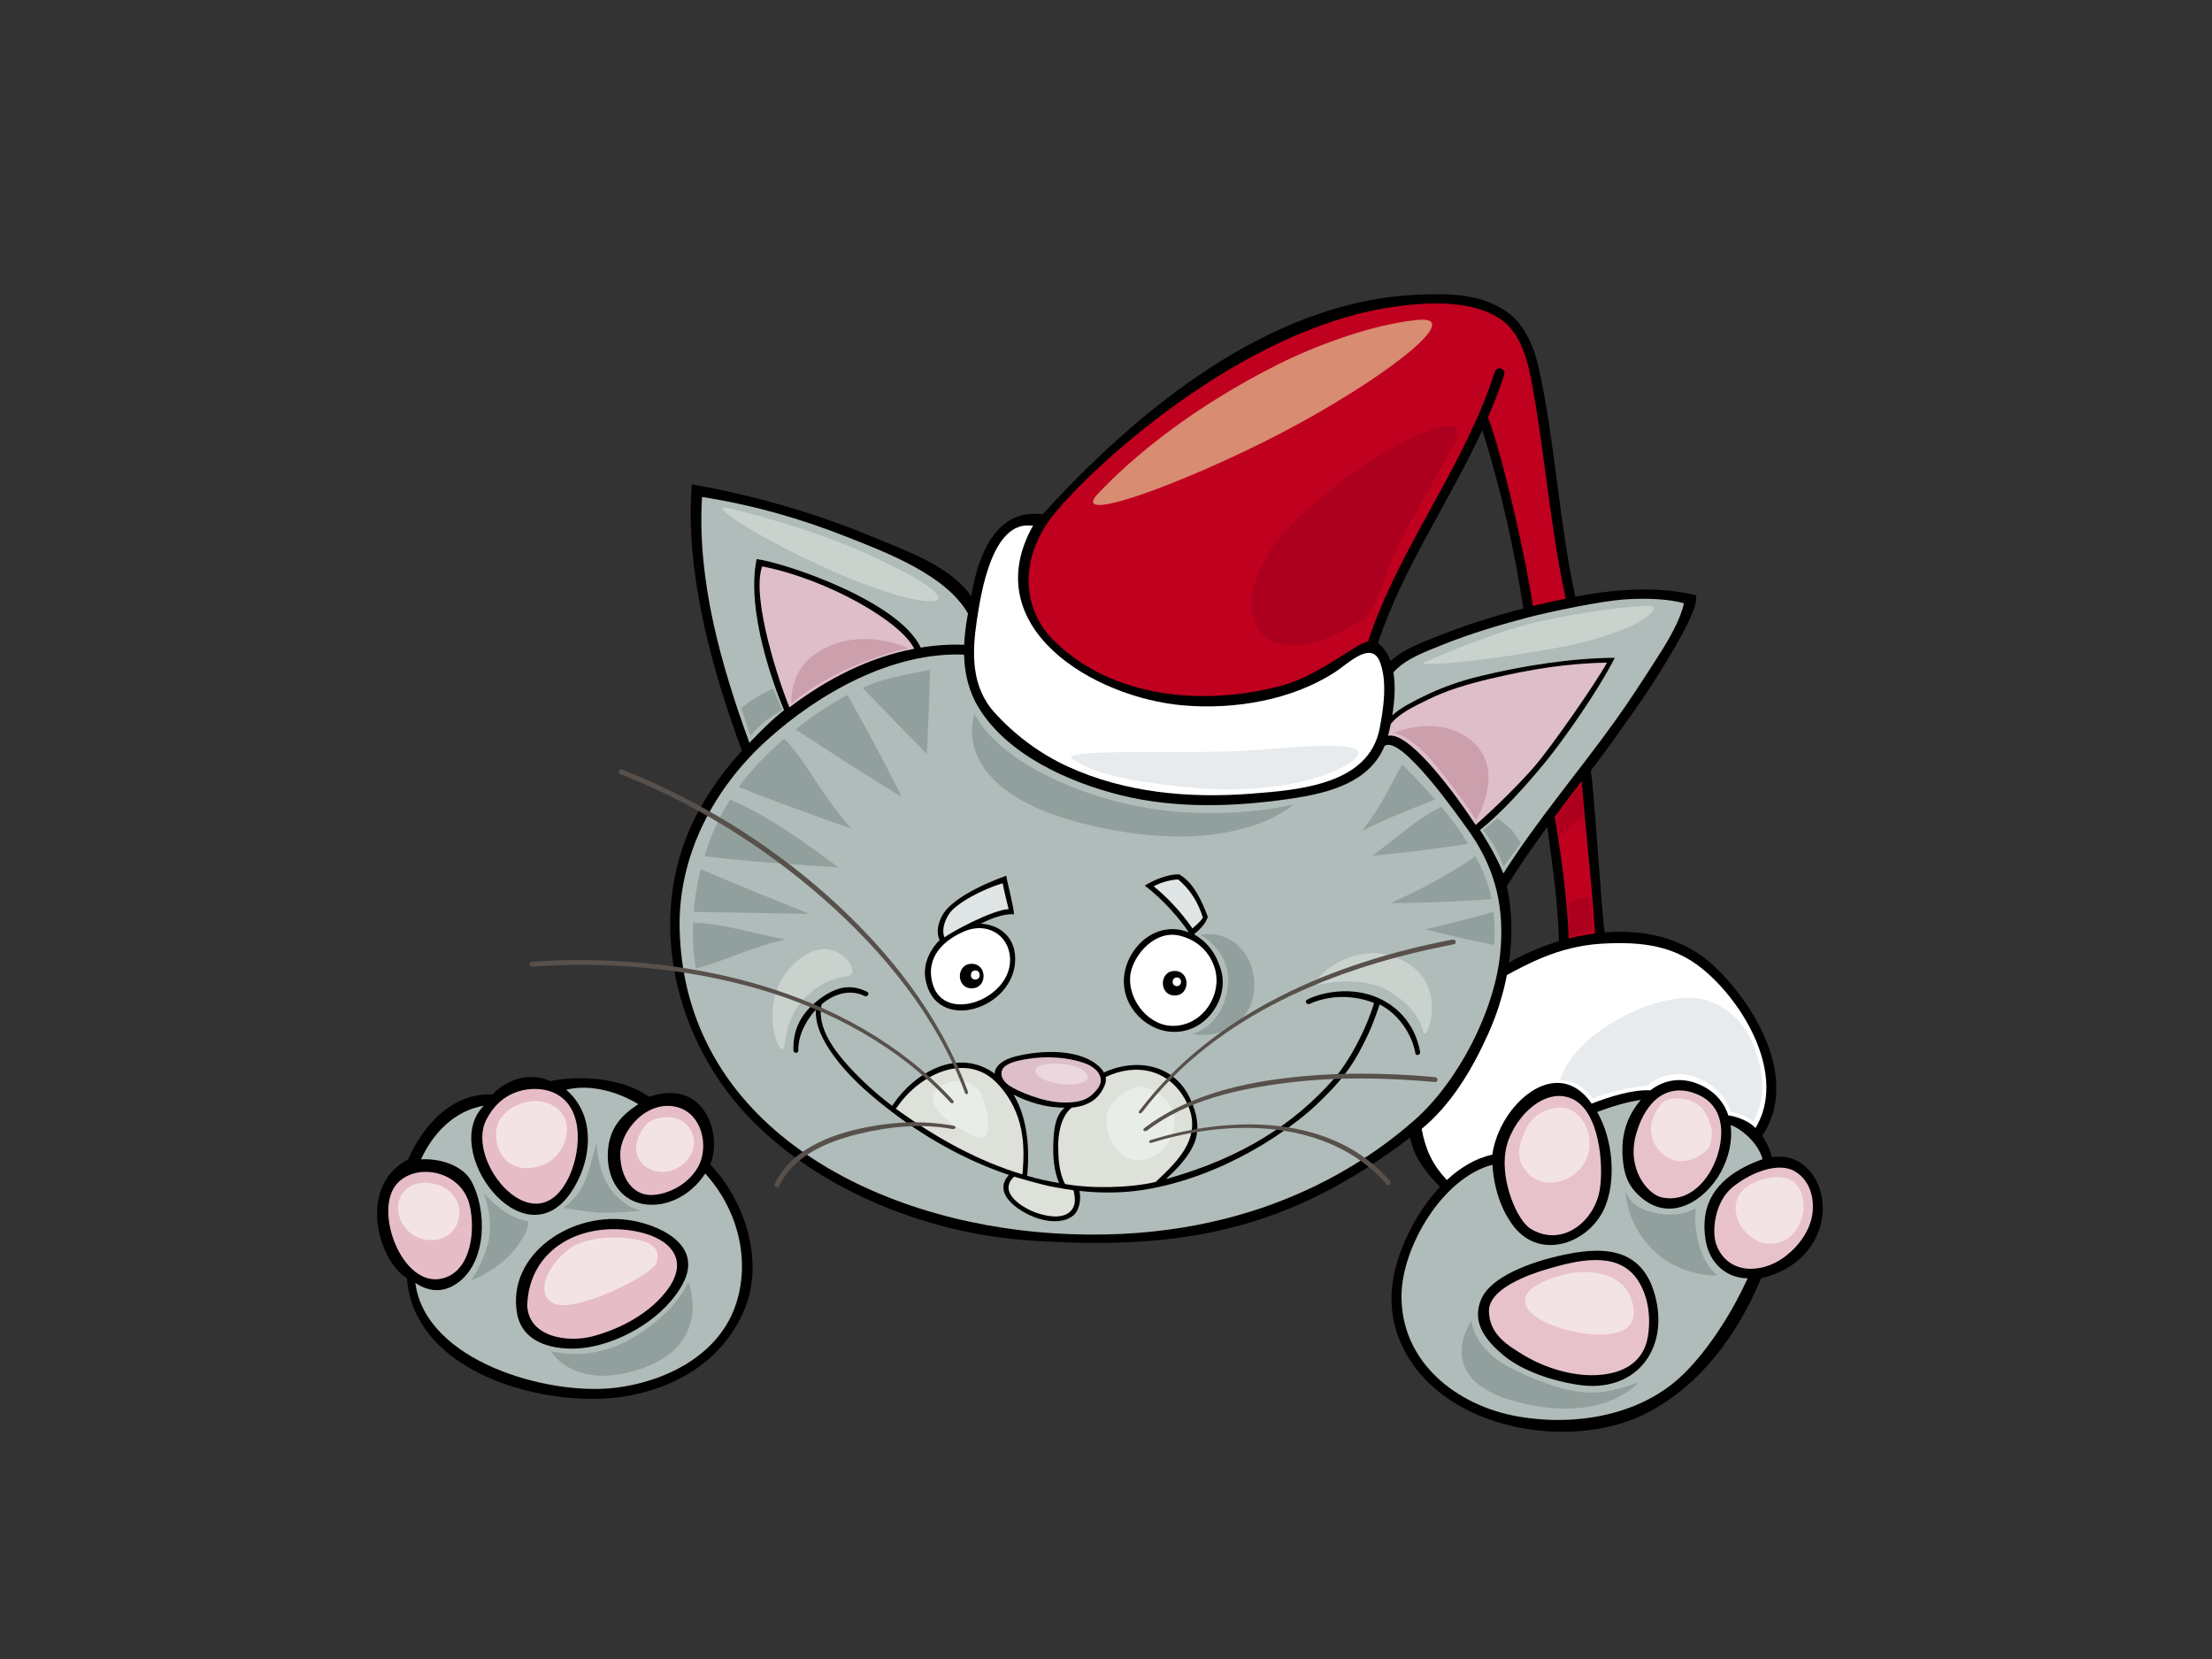 <?xml version="1.0" encoding="utf-8"?>
<!-- Generator: Adobe Illustrator 17.0.0, SVG Export Plug-In . SVG Version: 6.00 Build 0)  -->
<!DOCTYPE svg PUBLIC "-//W3C//DTD SVG 1.1//EN" "http://www.w3.org/Graphics/SVG/1.1/DTD/svg11.dtd">
<svg version="1.1" id="Layer_1" xmlns="http://www.w3.org/2000/svg" xmlns:xlink="http://www.w3.org/1999/xlink" x="0px" y="0px"
	 width="800px" height="600px" viewBox="0 0 800 600" enable-background="new 0 0 800 600" xml:space="preserve">
<rect x="0" y="0" width="800" height="600" fill="#333333" stroke="none"/>
<g>
	<path d="M652.783,421.76c-3.479-3.042-7.683-3.845-11.925-3.264c-0.707-2.779-1.905-5.42-3.538-7.715
		c13.514-20.044-2.266-47.189-17.505-61.487c-10.749-10.084-25.07-13.259-39.452-12.078c-1.214-7.772-3.754-50.94-5.041-58.477
		c5.652-7.364,10.143-13.735,15.457-21.269c5.501-7.815,10.677-15.834,15.37-24.16c1.757-3.119,8.269-14.127,7.215-18.074
		c-17.546-4.191-36.401-0.804-43.624,0.572c-5.959-27.151-7.205-55.11-13.116-82.242c-1.655-7.581-4.946-15.949-11.466-20.664
		c-9.665-6.987-22.387-6.847-33.815-6.24c-52.734,2.793-100.037,41.704-134.252,79.366c-18.519-2.617-24.105,18.648-25.813,29.674
		c-7.451-11.063-24.639-16.917-36.177-21.735c-24.531-10.249-49.375-16.147-64.9-18.79c-2.5,31.754,7.213,66.818,18.121,96.331
		c-7.05,7.729-12.936,16.128-17.181,24.716c-18.086,36.608-6.772,81.352,21.269,109.433c25.896,25.936,64.435,40.622,100.159,43.004
		c55.061,3.666,93.343-3.675,137.391-37.234c1.69,7.611,5.462,12.123,10.799,17.854c-8.253,8.783-14.135,20.768-16.396,30.724
		c-5.055,22.263,7.783,40.997,27.313,50.462c19.186,9.296,45.614,10.152,64.25,0.4c19.067-9.975,32.369-27.937,41.016-48.556
		C661.108,456.548,664.378,431.908,652.783,421.76z M498.481,232.717c-0.055-0.043-0.113-0.065-0.166-0.103
		c9.095-27.317,25.84-51.122,37.798-77.106c6.589,21.134,11.522,42.672,14.841,64.563c-10.214,2.62-20.311,5.802-30.113,9.673
		c-5.792,2.288-13.087,4.866-17.91,9.332C502.004,236.493,500.586,234.272,498.481,232.717z M544.973,320.513
		c4.515-7.362,9.473-14.46,14.607-21.457c1.872,13.751,3.911,27.438,4.244,41.327c-6.416,1.936-12.553,4.592-18.062,7.726
		C547.066,338.909,546.931,329.535,544.973,320.513z"/>
	<path d="M256.841,421.111c-0.002-0.002-0.006-0.002-0.008-0.002c0.043-0.1,0.094-0.196,0.135-0.291
		c4.19-9.945-1.708-31.112-22.219-24.133c-10.116-7.256-26.383-7.763-35.632-5.668c-9.596-4.312-18.147,1.585-21.007,4.813
		c-15.168-0.714-25.617,12.159-30.495,23.469c-18.37,9.587-11.085,36.363-0.442,43.011c2.66,34.813,50.732,47.024,78.115,42.82
		c19.241-2.953,36.411-13.224,44.018-31.709C276.485,455.972,269.404,434.258,256.841,421.111z"/>
	<path fill="#E6BCC6" d="M245.058,400.445c8.933,2.474,11.399,14.254,7.493,21.444c-3.118,5.742-9.726,9.757-16.171,10.271
		c-7.354,0.587-11.979-6.06-12.051-14.636C224.257,408.952,234.144,397.418,245.058,400.445z"/>
	<path fill="#E6BCC6" d="M198.465,394.528c13.046,3.949,11.895,21.144,7.458,30.806c-11.864,25.859-37.688-4.924-30.145-20.136
		C181.802,393.048,193.323,392.975,198.465,394.528z"/>
	<path fill="#E6BCC6" d="M143.876,427.766c7.376-7.495,23.028-4.03,25.95,7.991c2.128,8.753,0.828,23.571-9.437,26.511
		C145.552,466.512,134.532,437.259,143.876,427.766z"/>
	<path fill="#B0BCBA" d="M265.884,472.481c-6.434,18.095-25.763,27.385-43.639,29.461c-24.154,2.819-68.288-9.535-72.045-37.984
		c4.819,3.291,10.453,3.875,15.899-0.417c10.024-7.902,10.008-25.896,4.385-36.331c-2.863-5.311-10.674-8.355-18.214-7.911
		c4.214-9.311,12.031-17.616,22.706-19.398c-15.98,15.981,14.066,56.473,31.379,31.562c7.726-11.117,9.529-27.893-1.608-37.347
		c8.143-2.047,18.171,0.367,26.098,5.217c-5.525,3.691-10.907,8.338-11.04,18.365c-0.132,10.027,5.84,18.328,16.575,18.01
		c7.569-0.223,14.618-4.978,18.668-11.291C266.778,437.236,271.742,456.005,265.884,472.481z"/>
	<path d="M229.378,441.589c-22.374-4.497-46.51,12.3-42.298,33.804c2.305,11.768,16.273,13.408,25.578,11.884
		c13.115-2.149,27.925-11.076,34.297-22.99C254.008,451.093,240.456,443.82,229.378,441.589z"/>
	<path fill="#E6BCC6" d="M241.745,465.955c-6.225,8.822-17.437,14.779-27.661,17.406c-8.473,2.171-22.642,0.479-23.405-10.987
		c-0.002-0.019-0.015-0.033-0.015-0.056c0.586-20.971,20.013-30.88,39.78-26.902C241.997,447.738,249.36,455.164,241.745,465.955z"
		/>
	<path fill="#C0001F" d="M576.84,337.59c-3.189,0.419-6.368,1.023-9.496,1.824c-0.428-14.475-3.354-34.125-5.048-44.048
		c2.978-3.991,6.735-8.95,9.767-12.902C572.551,291.037,575.945,321.437,576.84,337.59z"/>
	<path fill="#B0BCBA" d="M587.59,216.792c8.851-0.626,16.613,0,21.425,1.396c-1.24,5.903-5.433,13.04-8.723,18.205
		c-5.281,8.284-10.6,16.579-16.326,24.552c-13.186,18.365-28.128,35.822-40.252,54.942c-1.286-3.24-4.135-9.042-8.448-15.72
		c7.297-5.745,16.621-15.888,24.377-25.47c5.15-6.358,17.7-23.751,24.375-36.794c-15.783,0.096-33.189,2.873-48.478,6.569
		c-7.437,1.799-14.389,4.202-21.223,7.63c-3.562,1.783-7.668,3.78-10.776,6.611c0.792-4.934,1.224-10.585,0.414-15.553
		c4.308-4.955,12.001-7.626,17.828-9.997c9.927-4.033,22.135-7.597,30.617-9.812C560.884,221.138,578.738,217.412,587.59,216.792z"
		/>
	<path fill="#DEBEC9" d="M502.004,266.138c0.012-0.055,0.035-0.098,0.049-0.157c0.304-1.207,0.613-2.607,0.913-4.089
		c3.157-4.045,8.653-6.461,13.067-8.671c7.339-3.68,14.991-5.859,22.95-7.747c13.879-3.298,27.924-5.64,42.214-5.812
		c-4.166,7.56-20.242,30.633-26.213,37.524c-6.148,7.1-15.059,15.684-21.294,21.173C523.505,282.896,508.713,264.43,502.004,266.138
		z"/>
	<path fill="#C0001F" d="M380.155,187.293c11.472-15.219,67.852-69.25,125.778-76.592c11.515-1.457,25.643-2.039,35.881,4.141
		c8.6,5.192,10.949,16.569,12.572,25.668c4.501,25.244,6.4,50.917,11.891,75.988c-3.371,0.697-6.719,1.451-10.032,2.23
		c-0.623,0.147-1.236,0.323-1.857,0.473c-3.462-22.863-12.292-58.615-16.277-68.196c2.2-5.086,4.22-10.254,5.92-15.57
		c0.696-2.186-2.732-3.112-3.422-0.942c-10.997,34.439-34.501,63.192-45.838,97.526c-2.518,0.514-5.115,2.492-6.891,3.584
		c-8.685,5.317-15.701,10.211-25.8,12.761c-27.441,6.923-59.847,4.074-80.86-16.608C369.611,220.33,368.683,202.515,380.155,187.293
		z"/>
	<path fill="#FFFFFF" d="M353.32,224.122c1.543-10.199,5.598-35.575,19.627-34.039c0.268,0.032,0.5,0,0.706-0.067
		c-20.636,36.7,21.539,62.324,54.449,65.11c18.505,1.565,39.307-1.936,54.904-12.161c4.566-2.989,13.09-11.552,16.112-3.443
		c2.668,7.15,1.253,16.604-0.126,23.853c-3.877,20.409-29.226,22.32-46.323,23.658c-22.601,1.766-45.781-0.284-66.562-9.834
		c-9.951-4.573-19.023-11.326-26.365-19.422C351.111,248.256,351.525,235.989,353.32,224.122z"/>
	<path fill="#B0BCBA" d="M253.911,179.718c18.508,2.971,35.277,7.687,52.65,14.56c14.129,5.587,35.556,13.665,43.518,27.601
		c0.001,0,0.002,0.006,0.004,0.006c-0.709,3.757-1.222,7.552-1.371,11.323c-5.209-0.221-10.472,0.142-15.724,1.015
		c-7.796-16.812-48.94-30.633-59.342-32.029c-3.882,18.789,6.275,46.027,9.935,54.654c-4.628,3.625-8.51,7.628-12.547,11.782
		C260.764,240.538,252.038,209.821,253.911,179.718z"/>
	<path fill="#DEBEC9" d="M330.628,234.646c-16.097,3.028-31.358,10.723-45.111,21.182c-3.383-7.991-14.046-39.661-9.853-50.991
		C299.885,209.649,326.28,225.176,330.628,234.646z"/>
	<path fill="#B0BCBA" d="M380.96,446.037c-64.89-4.172-133.498-38.915-135.158-110.032c-0.618-26.479,12.289-50.847,31.554-68.295
		c18.749-16.981,45.326-32.029,71.317-30.953c0.164,6.687,1.631,13.227,5.312,19.248c10.424,17.05,32.705,26.955,51.254,31.564
		c20.23,5.03,41.729,4.253,62.177,1.193c13.637-2.042,27.918-5.956,33.342-18.972c5.939-4.403,27.692,26.975,29.417,29.297
		c0.652,0.883,1.281,1.763,1.887,2.655c0.045,0.183,0.155,0.33,0.291,0.448c8.695,12.987,11.829,26.563,10.205,42.771
		c-2.086,20.812-15.262,46.3-31.022,60.174C491.888,422.419,450.036,450.483,380.96,446.037z"/>
	<path fill="#FFFFFF" d="M514.157,408.282c10.49-8.63,18.088-21.051,24.103-34.459c3.017-6.709,5.314-13.869,6.733-21.195
		c6.731-3.556,18.53-10.386,34.057-11.315c15.526-0.933,26.653,0.932,36.711,9.134c15.072,12.29,30.522,38.686,19.148,57.523
		c-3.287-3.526-9.505-4.658-9.812-4.53c-1.409-4.34-4.342-8.129-9.202-10.613c-7.195-3.674-13.904-2.446-18.977,1.489
		c-6.533-0.293-14.78,2.311-21.273,4.828c-12.534-18.203-33.373,0.2-35.924,18.457c-6.038,1.291-11.59,4.656-16.451,9.173
		C517.988,421.089,515.601,415.854,514.157,408.282z"/>
	<path fill="#E8C2CA" d="M614.103,395.892c9.233,4.067,9.693,13.831,6.939,22.246c-2.847,8.685-10.222,17.116-20.138,14.888
		c-4.93-1.105-12.739-10.18-9.193-22.817C595.257,397.571,603.561,391.248,614.103,395.892z"/>
	<path fill="#E8C2CA" d="M568.784,397.49c9.689,4.606,11.193,23.642,9.843,32.491c-1.785,11.719-13.72,21.429-25.128,14.373
		c-4.686-2.895-10.786-16.848-9.012-27.935C546.261,405.331,558.232,392.473,568.784,397.49z"/>
	<path fill="#B0BCBA" d="M609.105,496.721c-15.422,15.291-39.365,19.176-59.992,15.59c-22.404-3.893-42.56-19.77-42.24-43.974
		c0.23-17.367,14.834-42.42,32.901-47.093c0.499,8.696,3.349,16.78,7.764,22.402c9.802,12.471,27.468,5.784,32.888-7.034
		c4.09-9.668,3.026-24.415-2.792-34.449c5.132-1.94,10.367-3.544,15.793-4.387c-5.486,6.449-7.035,13.321-6.595,20.418
		c0.444,7.096,2.288,11.287,7.141,15.242c10.627,8.66,22.808,0.612,28.335-9.423c2.956-5.362,4.355-11.502,3.592-17.095
		c2.868,0.728,9.932,5.956,11.543,12.322c-20.013,7.153-22.01,19.129-20.677,28.664c1.328,9.531,8.188,14.387,15.297,14.408
		C626.965,473.622,618.54,487.366,609.105,496.721z"/>
	<path fill="#E8C2CA" d="M645.009,454.867c-8.502,6.071-20.342,5.833-24.281-4.739c-1.651-4.442-0.86-15.53,6.237-21.069
		c7.096-5.547,16.405-8.65,21.95-5.547c5.542,3.106,7.206,9.477,6.65,14.857C654.9,444.798,650.517,450.935,645.009,454.867z"/>
	<path d="M598.364,467.794c-5.083-17.441-19.907-16.963-34.566-13.591c-9.441,2.171-24.633,7.224-28.181,15.872
		c-3.546,8.646,2.219,15.074,7.982,19.951c5.764,4.879,15.301,8.871,26.668,10.737C591.769,504.294,604.14,487.619,598.364,467.794z
		"/>
	<path fill="#E8C2CA" d="M595.98,483.384c-1.67,10.003-9.952,13.655-19.122,13.961c-8.51,0.28-18.182-2.662-25.646-7.162
		c-6.408-3.858-12.491-7.692-12.713-15.899c-0.22-8.203,14.464-13.367,21.065-15.297c10.335-3.027,24.796-6.768,32.176,3.172
		C596.114,468.048,597.158,476.329,595.98,483.384z"/>
	<path d="M498.598,360.971c-9.652-4.393-20.793-2.12-25.858,0.574c-1.009,0.536-0.149,2.004,0.898,1.53
		c12.171-5.478,23.311-0.299,23.311-0.299c-3.07,10.147-9.262,21.456-14.456,27.335c-14.267,16.135-32.784,28.475-60.829,36.339
		c3.76-3.498,7.392-7.144,9.725-11.784c2.914-5.775,1.611-11.958-1.038-17.541c-5.853-12.357-19.62-14.548-31.114-9.263
		c-0.934-1.682-2.634-3.062-4.249-4.033c-7.456-4.479-19.197-3.853-27.368-1.847c-2.82,0.694-6.161,1.944-7.525,4.709
		c-0.263,0.531-0.365,1.066-0.365,1.597c-13.104-9.488-28.789-0.64-36.837,11.271c-0.104,0.157-0.136,0.306-0.138,0.45
		c-5.666-4.282-10.994-9.056-15.764-14.298c-5.257-5.78-11.655-14.163-9.852-22.496c4.516-3.786,10.241-5.604,15.592-2.981
		c1.022,0.502,1.922-1.026,0.894-1.53c-5.779-2.834-11.123-2.23-18.02,3.232c-6.898,5.456-8.851,11.76-8.647,17.957
		c0.037,1.135,1.812,1.143,1.774,0c-0.161-4.917,2.424-10.544,6.35-14.723c-0.33,5.953,2.843,11.644,6.275,16.424
		c5.182,7.223,12.003,13.31,18.953,18.785c13.45,10.595,28.419,19.107,44.566,24.555c-6.602,7.17,4.898,14.171,11.244,15.946
		c3.941,1.103,8.769,1.386,12.121-1.332c2.002-1.627,2.898-5.804,2.133-8.844c7.764,0.852,15.657,0.823,23.28-0.394
		c29.93-4.789,53.966-22.78,62.173-30.498c11.231-10.563,14.511-16.405,18.902-25.58c2.063-4.315,4.232-10.955,4.232-10.955
		c6.669,3.313,11.706,10.621,12.92,17.623c0.198,1.129,1.907,0.65,1.712-0.469C512.058,371.587,506.652,364.642,498.598,360.971z"/>
	<path fill="#DEBEC9" d="M364.217,385.122c2.236-1.289,5.016-1.76,7.528-2.166c6.609-1.068,14.119-0.696,20.425,1.517
		c2.619,0.918,5.588,2.802,5.942,5.863c0.25,2.161-1.618,4.128-3.032,5.465c-2.99,2.812-7.175,3.021-11.036,2.919
		c-6.905-0.191-15.933-4.008-19.071-6.126C361.833,390.477,360.989,386.974,364.217,385.122z"/>
	<path fill="#B0BCBA" d="M383.045,427.875c-3.926-0.669-7.783-1.537-11.568-2.619c1.002-9.577,0.173-20.889-4.905-29.384
		c5.594,2.961,12.213,4.776,18.509,4.725c-3.678,2.883-3.981,8.811-4.137,13.079C380.776,418.259,381.17,423.532,383.045,427.875z"
		/>
	<path fill="#DDE1D9" d="M323.859,400.837c0.21-0.041,0.412-0.157,0.564-0.38c8.145-12.057,25.497-20.441,36.624-8.259
		c9.411,10.303,9.735,22.183,8.715,32.536c-15.808-4.769-30.423-12.86-44.008-22.481
		C325.112,401.799,324.492,401.307,323.859,400.837z"/>
	<path fill="#DDE1D9" d="M388.59,435.457c-0.374,1.518-1.227,2.697-2.542,3.475c-2.902,1.718-7.021,0.924-10.052,0.076
		c-5.195-1.456-15.63-7.443-9.221-13.451c0.931,0.295,9.666,2.78,12.288,3.338c2.881,0.617,8.954,1.588,9.211,1.596
		C388.576,431.985,388.981,433.863,388.59,435.457z"/>
	<path fill="#DDE1D9" d="M417.961,427.454c-9.295,2.232-23.409,2.485-32.796,0.754c-2.104-4.048-2.416-9.016-2.461-13.482
		c-0.041-4.033,0.707-10.678,4.866-14.128c7.69-0.708,10.582-4.669,11.993-8.154c0.416-1.035,0.475-2.015,0.291-2.93
		c11.16-5.26,22.942-2.766,28.967,8.51C435.508,410.534,426.609,419.441,417.961,427.454z"/>
	<path d="M354.689,334.066c3.592-1.815,8.071-3.61,12.035-3.432c-0.175-3.15-2.243-10.511-2.801-13.919
		c-9.979,3.588-20.308,8.978-23.199,14.47c-2.89,5.491-0.904,8.735-0.877,8.819c-2.625,2.453-6.216,7.878-5.165,14.007
		c3.468,20.236,32.654,11.035,32.48-7.353C367.085,338.341,360.874,334.341,354.689,334.066z"/>
	<path fill="#E0E6E5" d="M343.174,330.634c2.453-3.852,11.918-8.952,19.455-11.194c0.563,3.119,2.143,9.304,2.169,9.358
		c-5.727,0.192-21.131,8.439-23.172,10.227C340.899,337.639,340.723,334.488,343.174,330.634z"/>
	<path fill="#FFFFFF" d="M337.31,355.849c-2.861-10.006,4.544-16.147,11.696-19.119c7.808-3.245,15.865,1.22,16.296,9.841
		C366.033,361.204,341.512,370.559,337.31,355.849z"/>
	<path d="M351.432,348.574c-5.716,0-5.716,8.869,0,8.869C357.152,357.443,357.152,348.574,351.432,348.574z"/>
	<path fill="#FFFFFF" d="M354.296,352.75c0,2.026-3.138,2.026-3.138,0v-0.259c0-2.025,3.138-2.025,3.138,0V352.75z"/>
	<path d="M441.758,351.472c-1.664-6.39-5.054-10.773-9.895-13.569c1.926-1.574,4.288-3.94,4.955-6.328
		c-2.093-5.572-5.135-12.493-10.419-15.384c-4.004-0.01-8.988,1.955-12.398,4.115c7.005,5.166,13.484,13.045,15.935,16.898
		c-11.032-4.38-21.099,4.201-23.113,14.097c-2.288,11.236,6.516,20.753,16.021,21.794
		C435.63,374.499,444.392,361.605,441.758,351.472z"/>
	<path fill="#E0E6E5" d="M417.232,320.539c2.816-1.495,5.666-2.23,8.851-2.508c4.241,3.585,7.094,7.964,8.956,13.831
		c-0.937,1.571-2.441,2.673-3.767,3.921C427.294,330.054,422.645,324.944,417.232,320.539z"/>
	<path fill="#FFFFFF" d="M423.455,370.996c-8.893-0.469-16.079-10.526-14.558-19.005c1.225-6.838,8.958-15.841,17.886-13.564
		c8.933,2.279,12.272,9.263,12.99,13.679C441.316,361.543,433.773,371.542,423.455,370.996z"/>
	<path d="M424.849,351.16c-5.718,0-5.718,8.869,0,8.869C430.565,360.029,430.565,351.16,424.849,351.16z"/>
	<path fill="#FFFFFF" d="M425.622,356.648c-2.022,0-2.022-3.141,0-3.141C427.649,353.508,427.649,356.648,425.622,356.648z"/>
	<path fill="#D88C71" d="M462.716,131.539c13.541-6.774,34.477-14.483,50.34-15.861c15.86-1.379-8.965,18.621-42.754,37.238
		c-33.79,18.617-85.509,38.615-73.094,25.512C409.619,165.329,430.992,147.399,462.716,131.539z"/>
	<path fill="#F4E3E6" d="M195.657,398.337c4.387,0.625,9.712,4.076,9.4,10.656c-0.269,5.638-4.701,13.47-14.728,13.47
		c-10.148,0-12.845-11.906-9.712-17.232C183.749,399.902,190.608,397.618,195.657,398.337z"/>
	<path fill="#F4E3E6" d="M233.882,406.483c1.465-1.719,9.088-4.387,13.788-0.314c4.701,4.078,4.493,10.996-1.254,15.355
		C237.331,428.415,223.229,419.018,233.882,406.483z"/>
	<path fill="#F4E3E6" d="M148.343,429.045c4.074-2.508,13.16-1.564,16.607,4.701c3.446,6.264-0.628,15.665-10.34,14.725
		C144.896,447.532,139.654,434.387,148.343,429.045z"/>
	<path fill="#F4E3E6" d="M205.995,451.605c4.561-3.508,14.728-5.013,23.501-3.448c8.773,1.567,9.088,5.331,7.835,8.774
		c-1.255,3.448-20.681,13.789-31.962,15.041C194.09,473.226,193.777,461.006,205.995,451.605z"/>
	<path fill="#F4E3E6" d="M552.545,407.109c2.413-4.819,11.907-9.396,17.549-4.383c5.639,5.013,5.231,11.751,4.071,15.353
		c-2.819,8.774-16.292,14.101-22.873,4.699C547.823,417.82,549.727,412.751,552.545,407.109z"/>
	<path fill="#F4E3E6" d="M600.488,416.511c-4.916-5.126-4.194-11.774,0.31-17.232c2.834-3.437,10.655-2.191,13.79,0.628
		c3.134,2.819,5.951,9.087,3.757,14.41C617.108,417.322,607.693,424.032,600.488,416.511z"/>
	<path fill="#F4E3E6" d="M632.447,428.732c4.147-2.621,14.413-5.638,18.173,0.94c3.76,6.58,0.667,15.742-5.013,18.798
		C633.387,455.055,620.54,436.252,632.447,428.732z"/>
	<path fill="#F4E3E6" d="M565.395,461.006c6.103-1.701,20.991-2.508,24.751,9.403c3.76,11.902-7.521,14.094-21.933,10.964
		C553.797,478.239,540.641,467.899,565.395,461.006z"/>
	<path fill="#92A09D" d="M532.18,477.612c0,0,0.626,10.339,14.412,17.233c13.789,6.891,23.188,9.083,30.393,8.772
		c7.208-0.309,15.669-3.759,15.669-3.759s-12.221,15.357-43.867,7.209C517.139,498.92,532.18,477.612,532.18,477.612z"/>
	<path fill="#92A09D" d="M199.104,488.578c0,0,14.1,4.386,29.14-4.388c17.089-9.968,20.681-20.679,20.681-20.679
		s9.83,23.739-19.426,32.272C206.937,502.365,199.104,488.578,199.104,488.578z"/>
	<path fill="#92A09D" d="M587.954,430.612c0,0,1.016,5.393,8.461,7.521c10.964,3.13,16.916-1.258,16.916-1.258
		s-0.938,6.271,1.257,13.787c2.192,7.523,6.58,10.655,6.58,10.655s-13.476,0.625-23.502-9.401
		C587.641,441.888,587.954,430.612,587.954,430.612z"/>
	<path fill="#92A09D" d="M174.976,431.549c0,0,3.76,9.401,1.568,17.862c-2.194,8.461-6.269,13.785-6.269,13.785
		s10.654-4.075,16.608-12.222c5.954-8.145,3.76-9.397,3.76-9.397s-4.074-0.627-7.834-3.13
		C179.052,435.936,174.976,431.549,174.976,431.549z"/>
	<path fill="#92A09D" d="M203.805,436.875c0,0,5.952-4.386,8.147-10.651c2.192-6.268,3.759-13.16,3.759-13.16
		s0.313,12.217,6.58,18.8c6.267,6.582,10.339,5.953,10.339,5.953s-12.533,1.252-17.86,0.629
		C209.443,437.818,203.805,436.875,203.805,436.875z"/>
	<path fill="#CAD2CE" d="M283.705,377.97c0.608-4.66,1.88-11.91,7.833-17.549c5.308-5.031,9.714-6.578,15.353-7.52
		c5.64-0.939-6.853-19.891-21.934-1.882C273.677,364.494,282.764,385.176,283.705,377.97z"/>
	<path fill="#CAD2CE" d="M477.345,356.034c6.803-1.36,17.862-2.503,26.633,3.449c8.774,5.951,10.029,10.967,10.967,14.1
		c0.941,3.133,9.714-18.174-8.46-26.634C488.313,338.487,471.076,357.286,477.345,356.034z"/>
	<path fill="#92A09D" d="M444.288,339.516c-5.106-2.607-10.154-1.392-10.154-1.392s12.144,6.173,9.755,19.911
		c-2.417,13.892-12.941,15.928-12.941,15.928s6.136,1.375,12.343-1.394c4.965-2.216,10.266-7.348,10.355-15.926
		C453.735,347.695,448.961,341.906,444.288,339.516z"/>
	<path fill="#EDD7DE" d="M382.964,384.712c3.01,0.147,9.159,0.798,10.353,4.381c0.977,2.932-6.171,3.983-12.744,2.389
		C373.232,389.703,370.817,384.114,382.964,384.712z"/>
	<path fill="#E9EDE7" d="M410.127,393.358c4.58-1.898,15.077,3.994,14.633,12.416c-0.443,8.428-7.095,14.636-14.633,13.749
		C402.589,418.638,391.946,400.898,410.127,393.358z"/>
	<path fill="#E9EDE7" d="M340.066,392.918c3.32-2.166,11.97-3.995,15.075,3.545c3.106,7.54,3.106,15.078-0.443,15.078
		C351.15,411.541,329.865,399.569,340.066,392.918z"/>
	<path fill="#92A09D" d="M352.48,258.114c0,0,7.096,18.183,45.675,30.153c36.296,11.263,69.62,2.661,69.62,2.661
		s-20.842,19.952-73.611,7.537C341.395,286.05,352.48,258.114,352.48,258.114z"/>
	<path fill="#92A09D" d="M253.422,314.285c-1.396,5.576-2.172,10.797-2.544,15.531c13.995,0.234,27.99,0.471,41.985,0.706
		C279.676,325.203,266.43,320.034,253.422,314.285z"/>
	<path fill="#92A09D" d="M299.742,289.356c-5.292-7.252-9.818-15.647-16.051-22.216c-5.843,5.031-11.516,10.619-16.508,17.443
		c13.36,5.505,27.011,10.224,40.604,15.106C305.013,296.328,302.325,292.893,299.742,289.356z"/>
	<path fill="#92A09D" d="M336.337,242.244c-3.927,0.729-9.381,1.802-14.453,3.01c-2.94,0.699-6.32,1.917-9.938,3.517
		c7.736,7.985,15.418,16.029,23.275,23.896C335.616,262.528,336.232,252.385,336.337,242.244z"/>
	<path fill="#92A09D" d="M306.515,251.337c-5.927,3.112-12.351,7.259-18.821,12.467c12.696,8.295,25.425,16.536,38.391,24.39
		C319.956,275.708,313.331,263.468,306.515,251.337z"/>
	<path fill="#92A09D" d="M264.024,289.177c-3.679,5.826-6.862,12.53-9.277,20.46c16.105,2.09,32.317,2.956,48.509,4.106
		C290.802,304.475,278.285,295.286,264.024,289.177z"/>
	<path fill="#92A09D" d="M276.133,338.095c-8.42-1.776-16.85-4.239-25.482-4.434c-0.256,7.123,0.372,12.882,1.001,16.642
		c10.216-2.703,19.789-7.499,30.126-9.975c0.787-0.188,1.575-0.361,2.364-0.536C281.473,339.219,278.802,338.657,276.133,338.095z"
		/>
	<path fill="#92A09D" d="M519.066,289.177c-4.888-5.665-9.476-10.268-12-12.715c-3.675,6.734-7.049,13.638-11.437,19.968
		c-0.979,1.404-2.007,2.766-3.029,4.132C501.154,296.149,510.093,292.625,519.066,289.177z"/>
	<path fill="#92A09D" d="M531.062,305.206c-0.112-0.179-0.207-0.355-0.323-0.534c-2.818-4.485-6.152-8.887-9.469-12.888
		c-9.068,4.401-16.831,11.911-25.158,17.777C507.799,308.386,519.458,306.973,531.062,305.206z"/>
	<path fill="#92A09D" d="M539.427,325.152c-1.045-5.169-2.879-10.118-5.771-15.46c-9.694,6.668-20.051,12.086-30.696,16.952
		C515.145,326.546,527.311,326.149,539.427,325.152z"/>
	<path fill="#92A09D" d="M540.382,341.772c0.221-4.316,0.166-8.236-0.239-11.956c-8.227,2.199-16.432,4.458-24.723,6.294
		C523.717,338.175,532.017,340.143,540.382,341.772z"/>
	<path fill="#CAD2CE" d="M262.908,183.617c3.061,0.511,31.926,7.98,50.995,16.849c19.067,8.869,23.057,11.975,25.275,15.077
		c2.218,3.102-8.426,3.55-34.588-7.537C278.429,196.92,254.925,182.287,262.908,183.617z"/>
	<path fill="#CAD2CE" d="M515.222,239.489c3.284-1.408,23.057-10.197,39.464-14.191c16.406-3.99,35.918-6.204,41.684-6.204
		c5.764,0-2.661,9.75-35.033,15.517C528.966,240.378,512.115,240.819,515.222,239.489z"/>
	<path fill="#CC9FAC" d="M286.269,254.499c0,0,6.545-6.376,20.31-12.588c13.765-6.21,21.989-7.387,21.989-7.387
		s-14.101-7.217-29.041-0.671C284.589,240.4,286.269,254.499,286.269,254.499z"/>
	<path fill="#CC9FAC" d="M503.978,265.078c0,0,5.876,0.17,15.444,11.918c9.569,11.748,14.435,19.638,14.435,19.638
		s10.746-17.457-1.006-28.198C521.1,257.692,503.978,265.078,503.978,265.078z"/>
	<path fill="#92A09D" d="M282.946,256.781c0,0-2.545,1.169-6.458,4.304c-3.671,2.939-5.086,5.087-5.086,5.087l-3.325-9.979
		c0,0,2.933-2.55,6.261-4.506c3.325-1.954,5.283-2.542,5.283-2.542L282.946,256.781z"/>
	<path fill="#92A09D" d="M536.344,300.219c0,0,2.936,3.719,4.502,6.652c1.565,2.939,2.935,6.46,2.935,6.46l6.259-8.415
		c0,0-2.345-4.109-4.502-5.87c-2.15-1.759-3.91-3.13-3.91-3.13L536.344,300.219z"/>
	<path fill="#E7EBEE" d="M447.712,271.643c15.374-0.731,51.241-5.269,42.142,2.873c-9.1,8.141-34.48,12.45-56.51,10.537
		c-31.545-2.738-39.266-6.706-45.492-10.537C381.627,270.685,427.6,272.6,447.712,271.643z"/>
	<path fill="#E7EBEE" d="M564.241,390.699c0,0,4.247,0,7.642,2.408c3.396,2.403,4.103,4.245,4.103,4.245s4.247-1.842,9.904-3.113
		c5.661-1.277,9.908-1.559,9.908-1.559s8.038-8.032,19.949-1.982c8.914,4.53,10.19,11.463,10.19,11.463s3.504,0.625,4.951,1.413
		c1.559,0.851,3.255,1.981,3.255,1.981s5.518-8.493,2.122-21.084c-3.396-12.59-8.63-18.393-17.686-22.214
		c-9.055-3.821-24.368,0.805-35.375,7.503C566.222,380.086,564.241,390.699,564.241,390.699z"/>
	<path fill="#AC001E" d="M525.863,160.562c-4.239,8.224-15.373,27.192-20.105,36.652c-4.728,9.463-8.394,24.046-12.416,26.608
		c-39.022,24.83-51.435-3.547-30.741-28.971C483.296,169.427,535.912,141.047,525.863,160.562z"/>
	<path fill="#AC001E" d="M562.947,295.395c0,0,1.86-2.6,3.534-4.649c1.67-2.043,5.205-6.878,5.205-6.878l0.929,11.527
		c0,0-3.348,2.045-4.834,3.534c-1.486,1.489-3.534,3.904-3.534,3.904L562.947,295.395z"/>
	<path fill="#AC001E" d="M567.967,338.527c0,0,1.673-0.556,3.903-0.927c2.23-0.373,4.092-0.747,4.092-0.747l-0.743-12.454
		c0,0-2.789,0.186-4.835,0.93c-2.048,0.744-3.162,1.486-3.162,1.486L567.967,338.527z"/>
	<path fill="#57504B" d="M349.976,394.608c-10.065-27.43-28.563-50.798-50.149-70.146c-21.921-19.649-47.606-35.388-74.975-46.192
		c-1.065-0.416-1.523,1.297-0.471,1.713c26.72,10.543,51.546,25.901,73.148,44.812c21.865,19.134,41.358,42.889,51.44,70.365
		C349.359,396.227,350.37,395.684,349.976,394.608z"/>
	<path fill="#57504B" d="M344.961,407.17c-11.964-2.284-24.662-1.319-36.429,1.598c-11.137,2.762-23.17,8.406-28.288,19.316
		c-0.485,1.03,1.047,1.93,1.531,0.894c5.139-10.953,17.206-16.011,28.289-18.763c11.029-2.735,23.132-4.02,34.334-1.879
		C345.516,408.55,346.084,407.384,344.961,407.17z"/>
	<path fill="#57504B" d="M344.621,397.877c-37.553-40.855-98.787-53.733-152.227-50.059c-1.136,0.077-1.142,1.851,0,1.773
		c52.996-3.646,114.051,8.556,151.303,49.084C344.473,399.518,345.392,398.718,344.621,397.877z"/>
	<path fill="#57504B" d="M525.385,339.792c-43.091,8.271-85.992,26.161-113.313,61.925c-0.695,0.909,0.353,1.366,1.036,0.472
		c27.023-35.371,70.17-52.515,112.749-60.685C526.979,341.287,526.503,339.574,525.385,339.792z"/>
	<path fill="#57504B" d="M519.03,389.563c-18.265-1.668-36.716-1.842-54.939,0.447c-17.662,2.217-35.877,7.03-50.237,17.979
		c-0.895,0.685,0.101,1.571,1.011,0.878c14.518-11.073,32.704-15.008,50.532-17.247c17.755-2.231,35.843-1.91,53.633-0.286
		C520.171,391.439,520.161,389.665,519.03,389.563z"/>
	<path fill="#57504B" d="M502.812,427.174c-21.258-24.458-57.988-23.748-86.549-14.876c-1.088,0.335-0.736,1.3,0.36,0.96
		c27.985-8.693,64.077-8.827,84.937,15.169C502.311,429.289,503.56,428.029,502.812,427.174z"/>
</g>
</svg>
